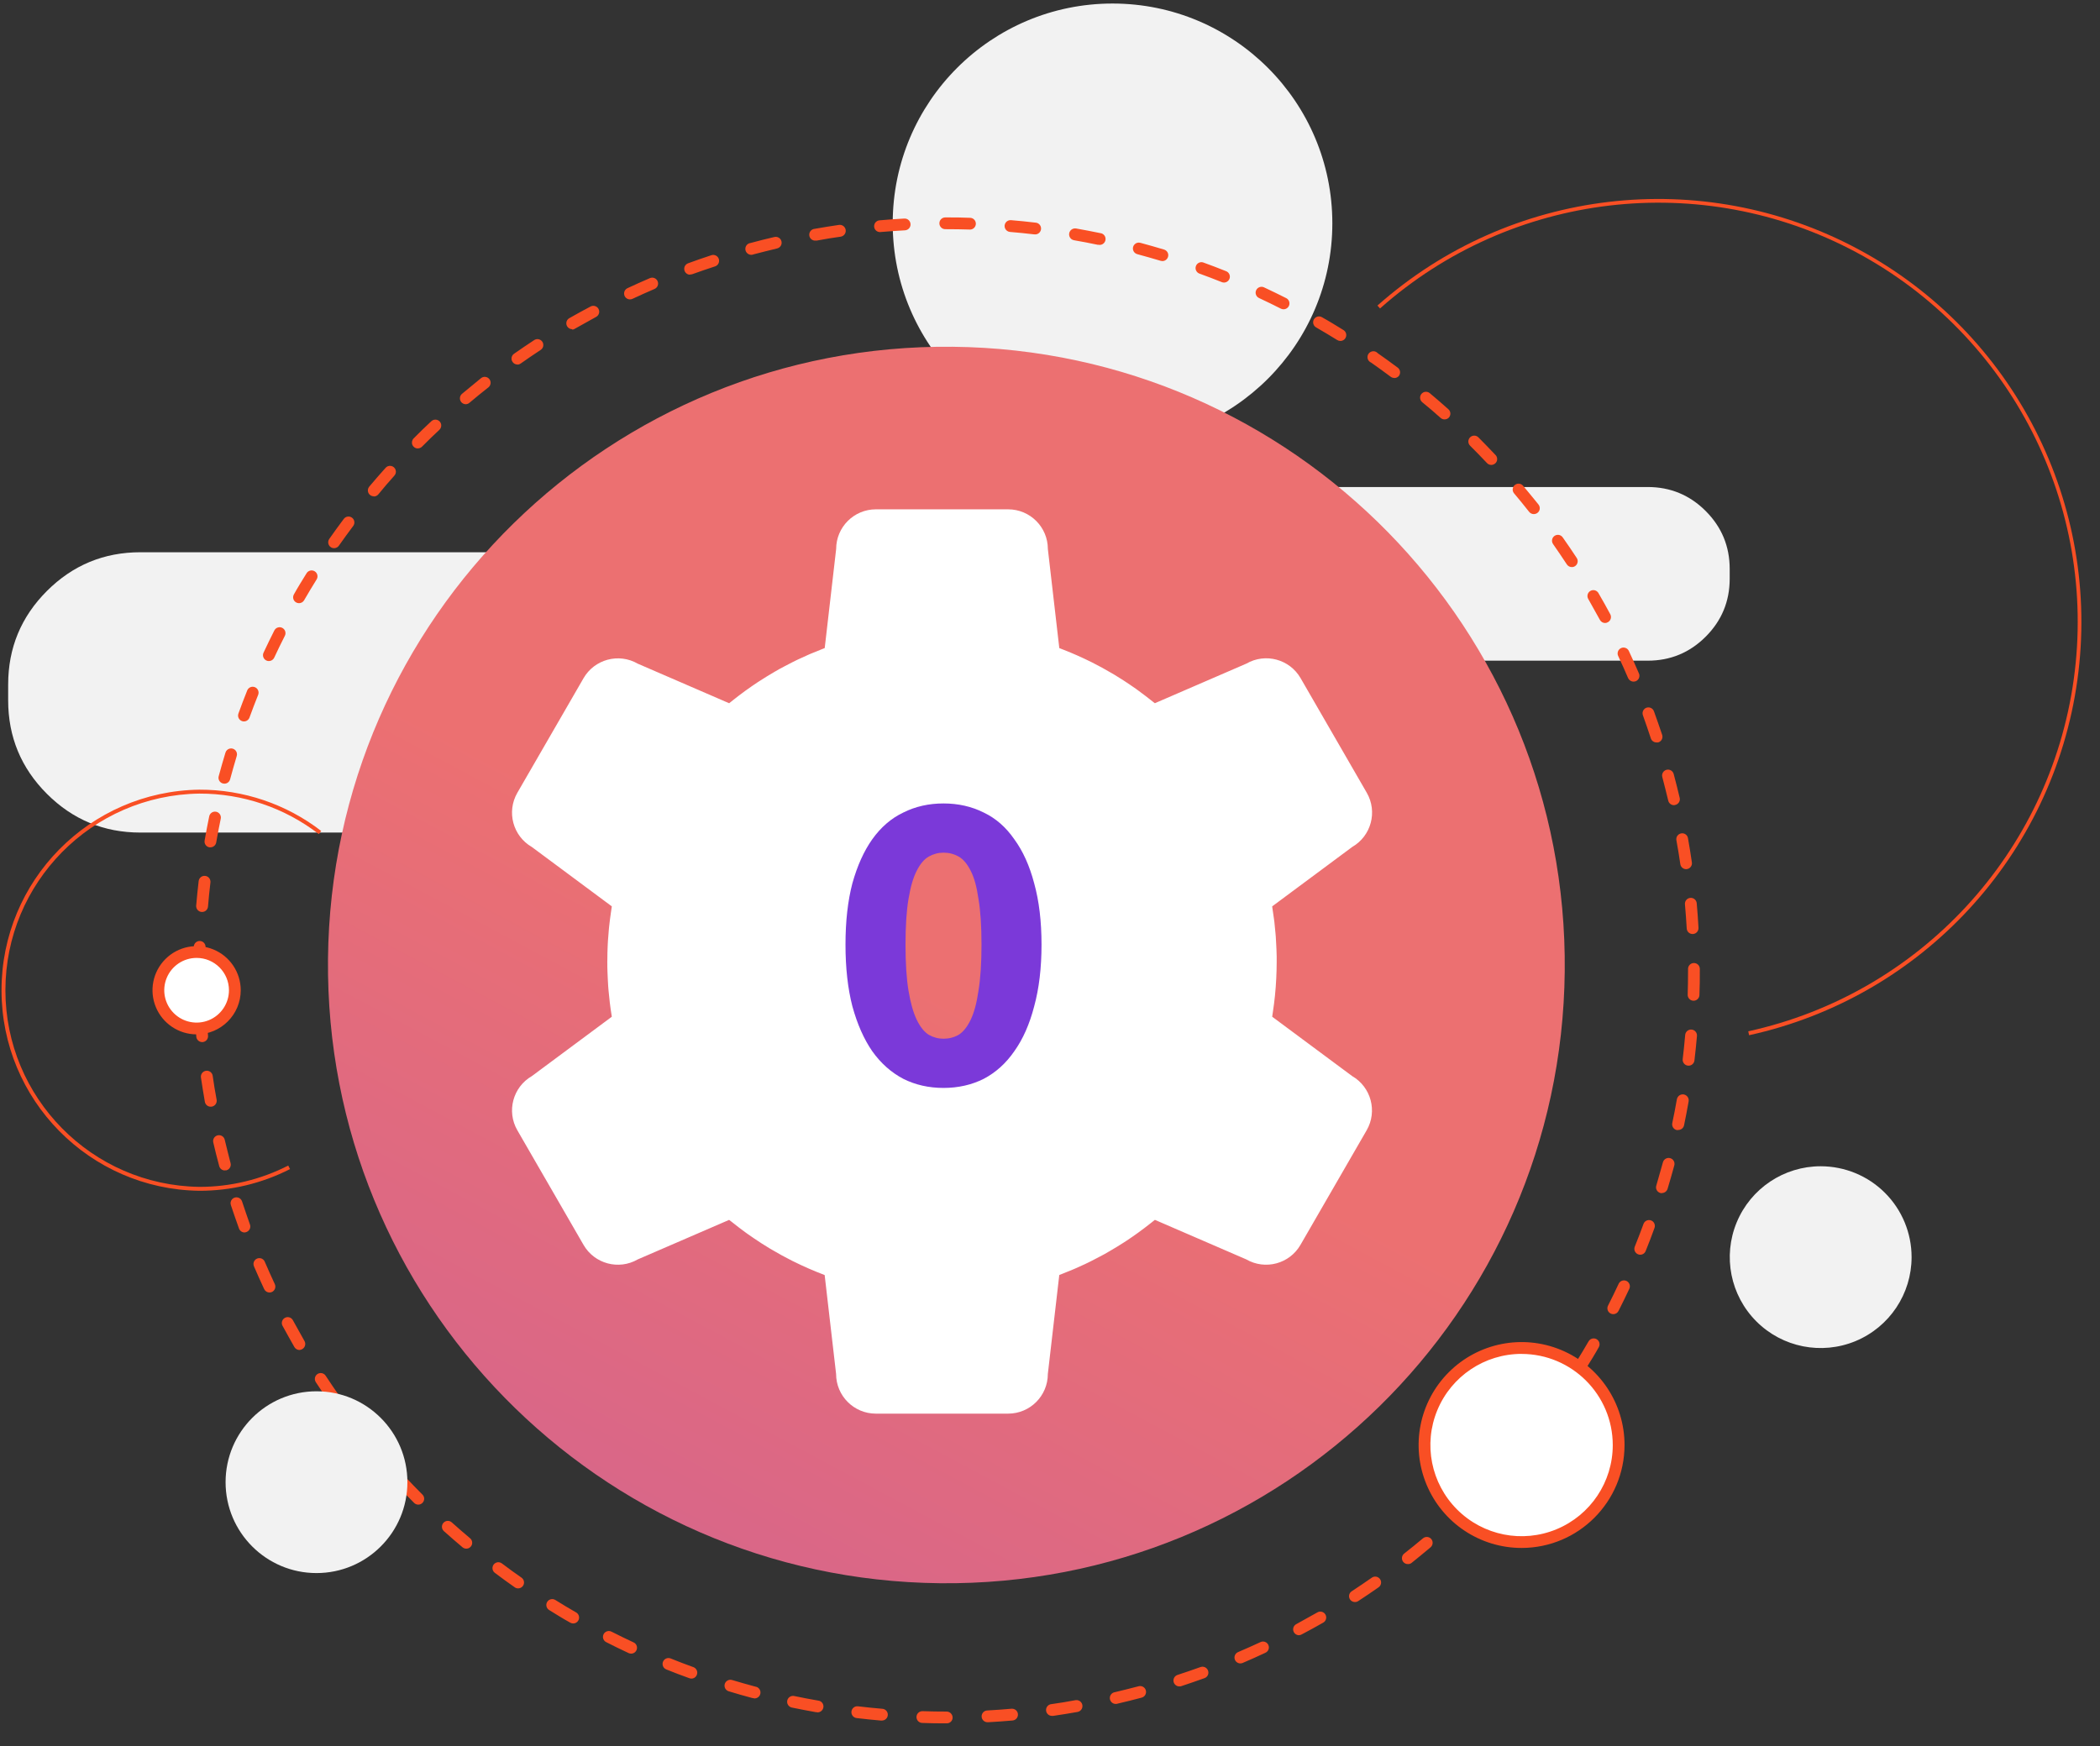 <svg width="107" height="89" viewBox="0 0 107 89" fill="none" xmlns="http://www.w3.org/2000/svg">
<rect x="0" y="0" width="107" height="89" fill="#333333" stroke="none"/>
<g clip-path="url(#clip0)">
<path fill-rule="evenodd" clip-rule="evenodd" d="M67.886 11.38C67.886 17.566 62.872 22.58 56.686 22.58C50.5 22.58 45.486 17.566 45.486 11.38C45.486 5.194 50.5 0.18 56.686 0.18C62.872 0.18 67.886 5.194 67.886 11.38Z" fill="#F2F2F2"/>
<path fill-rule="evenodd" clip-rule="evenodd" d="M51.464 29.245V28.996C51.464 27.843 51.872 26.858 52.687 26.043C53.502 25.228 54.487 24.82 55.64 24.82H83.956C85.109 24.82 86.094 25.228 86.909 26.043C87.724 26.858 88.132 27.843 88.132 28.996V29.494C88.132 30.647 87.724 31.631 86.909 32.447C86.094 33.262 85.109 33.67 83.956 33.67H55.64C54.487 33.67 53.502 33.262 52.687 32.447C51.872 31.631 51.464 30.647 51.464 29.494V29.245Z" fill="#F2F2F2"/>
<path fill-rule="evenodd" clip-rule="evenodd" d="M0.416 35.287V34.884C0.416 33.023 1.074 31.434 2.39 30.118C3.706 28.802 5.295 28.144 7.156 28.144H52.862C54.723 28.144 56.312 28.802 57.628 30.118C58.944 31.434 59.602 33.023 59.602 34.884V35.69C59.602 37.551 58.944 39.14 57.628 40.456C56.312 41.772 54.723 42.43 52.862 42.43H7.156C5.295 42.43 3.706 41.772 2.39 40.456C1.074 39.14 0.416 37.551 0.416 35.69V35.287Z" fill="#F2F2F2"/>
<path fill-rule="evenodd" clip-rule="evenodd" d="M47.9 80.686C30.499 80.51 16.536 66.261 16.712 48.86C16.888 31.459 31.137 17.495 48.538 17.672C65.939 17.848 79.903 32.097 79.727 49.498C79.551 66.899 65.302 80.863 47.9 80.686Z" fill="url(#paint0_linear)"/>
<path fill-rule="evenodd" clip-rule="evenodd" d="M48.248 87.826H48.228C47.814 87.826 47.4 87.826 46.992 87.806C46.826 87.803 46.694 87.667 46.697 87.501C46.7 87.335 46.836 87.203 47.002 87.206H47.012C47.412 87.22 47.822 87.226 48.228 87.226C48.396 87.225 48.534 87.358 48.538 87.526C48.54 87.604 48.511 87.68 48.456 87.737C48.402 87.793 48.327 87.825 48.248 87.826ZM50.324 87.77C50.158 87.774 50.02 87.644 50.016 87.478C50.012 87.312 50.142 87.174 50.308 87.17C50.708 87.148 51.128 87.118 51.54 87.082C51.706 87.068 51.852 87.19 51.866 87.356C51.88 87.522 51.758 87.668 51.592 87.682C51.174 87.718 50.752 87.748 50.34 87.77H50.324ZM44.924 87.686H44.898C44.48 87.65 44.06 87.608 43.648 87.558C43.482 87.539 43.364 87.389 43.383 87.223C43.402 87.057 43.552 86.939 43.718 86.958C44.118 87.006 44.538 87.05 44.948 87.084C45.114 87.091 45.243 87.23 45.236 87.396C45.229 87.562 45.09 87.691 44.924 87.684L44.924 87.686ZM53.62 87.446C53.454 87.457 53.311 87.333 53.299 87.167C53.288 87.001 53.412 86.858 53.578 86.846C53.978 86.79 54.396 86.724 54.798 86.646C54.905 86.627 55.014 86.667 55.084 86.751C55.154 86.834 55.173 86.949 55.136 87.051C55.099 87.153 55.009 87.227 54.902 87.246C54.502 87.318 54.076 87.384 53.662 87.446H53.62ZM41.63 87.258H41.578C41.168 87.186 40.754 87.106 40.346 87.022C40.184 86.987 40.08 86.829 40.112 86.666C40.129 86.588 40.175 86.52 40.242 86.476C40.309 86.433 40.39 86.417 40.468 86.434C40.868 86.518 41.278 86.596 41.682 86.666C41.848 86.68 41.971 86.826 41.956 86.992C41.942 87.158 41.796 87.28 41.63 87.266L41.63 87.258ZM56.884 86.836C56.718 86.855 56.569 86.736 56.55 86.57C56.531 86.404 56.651 86.255 56.816 86.236C57.216 86.144 57.616 86.036 58.016 85.936C58.176 85.893 58.341 85.988 58.384 86.148C58.427 86.308 58.332 86.473 58.172 86.516C57.772 86.624 57.358 86.726 56.954 86.82C56.934 86.828 56.913 86.833 56.892 86.836H56.884ZM38.4 86.544C38.374 86.544 38.348 86.54 38.322 86.534C37.922 86.428 37.522 86.312 37.122 86.19C36.968 86.139 36.882 85.974 36.929 85.818C36.977 85.663 37.139 85.573 37.296 85.616C37.696 85.736 38.096 85.85 38.484 85.954C38.65 85.975 38.767 86.126 38.746 86.292C38.725 86.458 38.574 86.575 38.408 86.554L38.4 86.544ZM60.094 85.944C59.946 85.946 59.818 85.838 59.794 85.692C59.771 85.545 59.858 85.403 60 85.358C60.388 85.232 60.782 85.096 61.168 84.958C61.324 84.902 61.496 84.982 61.552 85.138C61.58 85.213 61.577 85.295 61.543 85.367C61.51 85.439 61.449 85.495 61.374 85.522C60.974 85.666 60.574 85.804 60.186 85.932C60.155 85.942 60.123 85.945 60.09 85.942L60.094 85.944ZM35.226 85.544C35.191 85.545 35.157 85.539 35.124 85.526C34.724 85.384 34.324 85.232 33.948 85.078C33.794 85.016 33.719 84.841 33.781 84.687C33.843 84.533 34.018 84.458 34.172 84.52C34.552 84.674 34.94 84.822 35.33 84.962C35.405 84.989 35.466 85.046 35.499 85.118C35.533 85.19 35.536 85.273 35.508 85.348C35.466 85.469 35.35 85.549 35.222 85.546L35.226 85.544ZM63.2 84.772C63.057 84.772 62.934 84.672 62.906 84.532C62.877 84.392 62.951 84.252 63.082 84.196C63.458 84.036 63.836 83.866 64.208 83.694C64.306 83.639 64.426 83.644 64.52 83.706C64.613 83.768 64.664 83.877 64.652 83.989C64.64 84.1 64.567 84.195 64.462 84.236C64.084 84.414 63.7 84.586 63.318 84.748C63.281 84.764 63.241 84.772 63.2 84.772ZM32.156 84.274C32.112 84.273 32.07 84.264 32.03 84.246C31.652 84.07 31.27 83.884 30.898 83.694C30.797 83.648 30.729 83.551 30.722 83.441C30.714 83.33 30.768 83.225 30.862 83.166C30.955 83.107 31.074 83.105 31.17 83.16C31.536 83.346 31.912 83.528 32.284 83.702C32.412 83.761 32.481 83.902 32.45 84.039C32.419 84.177 32.297 84.275 32.156 84.274L32.156 84.274ZM66.188 83.336C66.051 83.336 65.931 83.242 65.898 83.109C65.864 82.976 65.925 82.837 66.046 82.772C66.408 82.572 66.77 82.372 67.124 82.172C67.268 82.089 67.451 82.138 67.534 82.282C67.617 82.425 67.568 82.609 67.424 82.692C67.066 82.892 66.698 83.104 66.33 83.292C66.285 83.32 66.233 83.336 66.18 83.336L66.188 83.336ZM29.206 82.736C29.153 82.736 29.102 82.722 29.056 82.696C28.694 82.496 28.332 82.27 27.978 82.05C27.837 81.962 27.794 81.777 27.882 81.636C27.97 81.495 28.155 81.452 28.296 81.54C28.644 81.756 29 81.972 29.358 82.176C29.501 82.259 29.549 82.443 29.466 82.586C29.412 82.682 29.31 82.74 29.2 82.736H29.206ZM69.04 81.644C68.906 81.646 68.788 81.559 68.749 81.431C68.711 81.303 68.763 81.165 68.876 81.094C69.216 80.87 69.56 80.638 69.898 80.402C70.034 80.307 70.221 80.34 70.316 80.476C70.411 80.612 70.378 80.799 70.242 80.894C69.9 81.134 69.55 81.37 69.204 81.596C69.153 81.63 69.093 81.646 69.032 81.644H69.04ZM26.4 80.948C26.338 80.949 26.278 80.93 26.228 80.894C25.886 80.656 25.544 80.406 25.212 80.156C25.126 80.092 25.081 79.986 25.094 79.88C25.106 79.773 25.175 79.681 25.274 79.639C25.373 79.597 25.486 79.611 25.572 79.676C25.9 79.924 26.236 80.168 26.572 80.402C26.68 80.477 26.726 80.613 26.687 80.738C26.647 80.863 26.531 80.948 26.4 80.948L26.4 80.948ZM71.732 79.71C71.64 79.711 71.553 79.669 71.496 79.596C71.394 79.465 71.417 79.277 71.546 79.174C71.866 78.924 72.188 78.662 72.504 78.396C72.586 78.327 72.699 78.307 72.8 78.344C72.901 78.38 72.974 78.468 72.993 78.574C73.011 78.679 72.972 78.787 72.89 78.856C72.57 79.126 72.242 79.392 71.916 79.656C71.862 79.695 71.795 79.714 71.728 79.71H71.732ZM23.766 78.924C23.693 78.926 23.622 78.901 23.566 78.854C23.248 78.588 22.93 78.31 22.618 78.032C22.494 77.921 22.484 77.732 22.594 77.608C22.704 77.484 22.894 77.474 23.018 77.584C23.326 77.86 23.64 78.132 23.952 78.394C24.05 78.476 24.085 78.611 24.04 78.73C23.995 78.849 23.88 78.927 23.752 78.924H23.766ZM74.25 77.548C74.167 77.549 74.088 77.515 74.032 77.454C73.977 77.396 73.948 77.319 73.95 77.239C73.953 77.159 73.987 77.084 74.046 77.03C74.346 76.748 74.646 76.458 74.934 76.17C75.052 76.06 75.236 76.063 75.351 76.177C75.465 76.291 75.468 76.476 75.358 76.594C75.066 76.888 74.758 77.182 74.456 77.468C74.399 77.521 74.324 77.549 74.246 77.548L74.25 77.548ZM21.312 76.68C21.232 76.68 21.156 76.649 21.1 76.592C20.806 76.298 20.512 75.992 20.228 75.692C20.114 75.571 20.12 75.381 20.241 75.267C20.362 75.153 20.552 75.159 20.666 75.28C20.946 75.58 21.234 75.88 21.524 76.168C21.581 76.224 21.613 76.3 21.613 76.38C21.613 76.46 21.581 76.536 21.524 76.592C21.468 76.649 21.392 76.681 21.312 76.68ZM76.57 75.176C76.452 75.176 76.344 75.107 76.296 74.999C76.248 74.891 76.267 74.764 76.346 74.676C76.62 74.37 76.894 74.056 77.158 73.742C77.225 73.653 77.335 73.608 77.445 73.625C77.555 73.643 77.647 73.719 77.683 73.825C77.718 73.93 77.693 74.047 77.616 74.128C77.348 74.446 77.072 74.766 76.794 75.076C76.737 75.139 76.656 75.176 76.57 75.176V75.176ZM19.068 74.234C18.979 74.234 18.895 74.195 18.838 74.126C18.572 73.81 18.306 73.482 18.048 73.154C17.976 73.07 17.955 72.954 17.994 72.851C18.033 72.748 18.126 72.674 18.235 72.66C18.345 72.646 18.453 72.692 18.518 72.782C18.774 73.106 19.036 73.43 19.298 73.74C19.405 73.867 19.389 74.056 19.262 74.164C19.207 74.209 19.139 74.234 19.068 74.234H19.068ZM78.68 72.61C78.567 72.61 78.463 72.546 78.412 72.444C78.361 72.343 78.372 72.221 78.44 72.13C78.686 71.802 78.93 71.466 79.166 71.13C79.262 70.994 79.449 70.962 79.585 71.057C79.721 71.153 79.754 71.34 79.658 71.476C79.418 71.818 79.17 72.16 78.92 72.492C78.863 72.566 78.774 72.61 78.68 72.61L78.68 72.61ZM17.046 71.61C16.948 71.61 16.857 71.563 16.8 71.484C16.562 71.142 16.324 70.794 16.096 70.446C16.033 70.356 16.024 70.239 16.072 70.141C16.121 70.043 16.219 69.979 16.328 69.974C16.438 69.969 16.541 70.024 16.598 70.118C16.822 70.46 17.056 70.804 17.29 71.138C17.336 71.203 17.355 71.283 17.341 71.362C17.328 71.441 17.284 71.51 17.218 71.556C17.167 71.588 17.107 71.604 17.046 71.6L17.046 71.61ZM80.56 69.876C80.504 69.876 80.448 69.861 80.4 69.832C80.261 69.743 80.218 69.559 80.304 69.418C80.524 69.068 80.738 68.712 80.942 68.358C80.996 68.265 81.095 68.208 81.202 68.208C81.309 68.208 81.408 68.265 81.462 68.358C81.516 68.451 81.516 68.565 81.462 68.658C81.262 69.018 81.036 69.38 80.814 69.736C80.757 69.82 80.662 69.87 80.56 69.868V69.876ZM15.26 68.8C15.153 68.8 15.054 68.743 15 68.65C14.8 68.29 14.586 67.922 14.39 67.556C14.319 67.411 14.376 67.237 14.518 67.16C14.659 67.084 14.836 67.133 14.918 67.272C15.118 67.634 15.318 67.996 15.518 68.35C15.593 68.491 15.545 68.667 15.408 68.75C15.364 68.779 15.313 68.796 15.26 68.8ZM82.2 66.974C82.153 66.973 82.106 66.962 82.064 66.94C81.917 66.866 81.858 66.687 81.932 66.54C82.118 66.172 82.302 65.796 82.474 65.426C82.544 65.276 82.723 65.211 82.873 65.281C83.023 65.351 83.088 65.53 83.018 65.68C82.842 66.056 82.656 66.436 82.466 66.812C82.415 66.912 82.312 66.974 82.2 66.974L82.2 66.974ZM13.732 65.87C13.615 65.87 13.509 65.802 13.46 65.696C13.284 65.32 13.112 64.936 12.948 64.554C12.897 64.454 12.905 64.334 12.97 64.243C13.035 64.151 13.146 64.104 13.257 64.119C13.368 64.135 13.461 64.212 13.498 64.318C13.66 64.694 13.83 65.072 14.002 65.442C14.072 65.592 14.008 65.771 13.858 65.842C13.816 65.861 13.771 65.87 13.726 65.87H13.732ZM83.574 63.944C83.536 63.944 83.498 63.937 83.462 63.922C83.309 63.86 83.234 63.685 83.296 63.532C83.45 63.152 83.598 62.762 83.74 62.376C83.795 62.221 83.966 62.14 84.121 62.195C84.276 62.25 84.357 62.421 84.302 62.576C84.16 62.976 84.008 63.364 83.852 63.752C83.808 63.87 83.694 63.947 83.568 63.944H83.574ZM12.46 62.81C12.333 62.809 12.221 62.729 12.178 62.61C12.036 62.21 11.896 61.82 11.766 61.422C11.728 61.319 11.749 61.203 11.822 61.121C11.894 61.038 12.006 61.002 12.113 61.026C12.22 61.05 12.306 61.13 12.336 61.236C12.464 61.626 12.602 62.02 12.736 62.404C12.792 62.56 12.712 62.731 12.556 62.788C12.524 62.801 12.489 62.809 12.454 62.81H12.46ZM84.678 60.81C84.649 60.81 84.62 60.805 84.592 60.796C84.516 60.773 84.451 60.721 84.414 60.651C84.376 60.58 84.368 60.498 84.392 60.422C84.51 60.022 84.624 59.622 84.73 59.234C84.773 59.074 84.938 58.979 85.098 59.022C85.258 59.065 85.353 59.23 85.31 59.39C85.202 59.79 85.086 60.19 84.966 60.59C84.925 60.717 84.806 60.803 84.672 60.8L84.678 60.81ZM11.458 59.65C11.323 59.65 11.204 59.559 11.17 59.428C11.06 59.028 10.958 58.614 10.864 58.21C10.833 58.051 10.933 57.897 11.09 57.86C11.248 57.823 11.406 57.918 11.448 58.074C11.542 58.474 11.648 58.874 11.748 59.274C11.769 59.351 11.758 59.433 11.718 59.502C11.679 59.571 11.613 59.621 11.536 59.642C11.508 59.646 11.48 59.647 11.452 59.644L11.458 59.65ZM85.5 57.592H85.438C85.36 57.576 85.292 57.529 85.248 57.462C85.205 57.395 85.19 57.314 85.206 57.236C85.29 56.836 85.37 56.436 85.44 56.024C85.459 55.917 85.533 55.828 85.635 55.79C85.737 55.752 85.852 55.772 85.935 55.842C86.019 55.912 86.059 56.021 86.04 56.128C85.968 56.538 85.89 56.952 85.804 57.36C85.769 57.5 85.638 57.595 85.494 57.586L85.5 57.592ZM10.734 56.4C10.588 56.4 10.463 56.295 10.438 56.152C10.366 55.738 10.3 55.32 10.238 54.912C10.215 54.746 10.33 54.593 10.496 54.57C10.662 54.547 10.815 54.662 10.838 54.828C10.894 55.228 10.96 55.64 11.038 56.048C11.066 56.211 10.957 56.367 10.794 56.396L10.734 56.4ZM86.032 54.308H86C85.921 54.298 85.849 54.258 85.8 54.195C85.751 54.133 85.728 54.053 85.738 53.974C85.786 53.574 85.828 53.156 85.864 52.744C85.878 52.578 86.024 52.456 86.19 52.47C86.356 52.484 86.478 52.63 86.464 52.796C86.428 53.214 86.384 53.634 86.336 54.046C86.317 54.199 86.186 54.312 86.032 54.31V54.308ZM10.302 53.108C10.146 53.108 10.016 52.989 10.002 52.834C9.966 52.418 9.936 51.996 9.914 51.582C9.905 51.416 10.032 51.275 10.198 51.266C10.364 51.257 10.505 51.384 10.514 51.55C10.536 51.95 10.564 52.372 10.6 52.782C10.614 52.947 10.493 53.092 10.328 53.108H10.302ZM86.282 51C86.203 50.998 86.127 50.964 86.073 50.906C86.019 50.849 85.989 50.771 85.992 50.692C86.004 50.292 86.01 49.868 86.01 49.456V49.378C86.01 49.212 86.144 49.078 86.31 49.078C86.476 49.078 86.61 49.212 86.61 49.378V49.454C86.61 49.874 86.61 50.296 86.59 50.71C86.588 50.789 86.554 50.865 86.496 50.919C86.439 50.974 86.362 51.003 86.282 51ZM10.156 49.8C9.99 49.8 9.856 49.666 9.856 49.5V49.462C9.856 49.062 9.856 48.648 9.874 48.246C9.879 48.08 10.017 47.95 10.183 47.955C10.349 47.96 10.479 48.098 10.474 48.264C10.462 48.664 10.456 49.064 10.456 49.464V49.502C10.455 49.667 10.321 49.8 10.156 49.8H10.156ZM86.24 47.6C86.081 47.6 85.95 47.475 85.942 47.316C85.918 46.916 85.89 46.494 85.852 46.084C85.838 45.918 85.96 45.772 86.126 45.758C86.292 45.744 86.438 45.866 86.452 46.032C86.49 46.446 86.52 46.868 86.542 47.284C86.551 47.449 86.425 47.59 86.26 47.6L86.24 47.6ZM10.296 46.476H10.27C10.191 46.469 10.117 46.431 10.066 46.371C10.015 46.31 9.99 46.231 9.996 46.152C10.032 45.736 10.074 45.314 10.122 44.902C10.142 44.736 10.293 44.618 10.458 44.638C10.624 44.658 10.742 44.808 10.722 44.974C10.674 45.374 10.632 45.792 10.598 46.202C10.585 46.358 10.453 46.478 10.296 46.476H10.296ZM85.912 44.296C85.763 44.295 85.637 44.185 85.616 44.038C85.558 43.638 85.492 43.224 85.416 42.818C85.388 42.655 85.497 42.5 85.66 42.472C85.738 42.457 85.819 42.475 85.884 42.52C85.949 42.566 85.993 42.636 86.006 42.714C86.08 43.126 86.146 43.544 86.206 43.954C86.229 44.117 86.115 44.268 85.952 44.292C85.939 44.295 85.925 44.296 85.912 44.296V44.296ZM10.722 43.182H10.67C10.591 43.169 10.521 43.124 10.475 43.059C10.429 42.994 10.412 42.913 10.426 42.834C10.496 42.424 10.576 42.01 10.66 41.602C10.694 41.44 10.853 41.335 11.015 41.369C11.177 41.403 11.282 41.562 11.248 41.724C11.164 42.124 11.086 42.534 11.016 42.938C10.989 43.079 10.866 43.182 10.722 43.182H10.722ZM85.298 41.034C85.156 41.036 85.031 40.939 85 40.8C84.906 40.4 84.8 40 84.698 39.6C84.655 39.44 84.75 39.275 84.91 39.232C85.07 39.189 85.235 39.284 85.278 39.444C85.386 39.844 85.488 40.256 85.584 40.66C85.603 40.738 85.59 40.82 85.547 40.888C85.505 40.956 85.438 41.004 85.36 41.022C85.34 41.028 85.319 41.032 85.298 41.034ZM11.432 39.938C11.406 39.938 11.381 39.935 11.356 39.928C11.196 39.886 11.1 39.722 11.142 39.562C11.25 39.162 11.364 38.762 11.486 38.362C11.515 38.257 11.599 38.175 11.705 38.15C11.811 38.124 11.922 38.158 11.996 38.238C12.07 38.318 12.095 38.432 12.06 38.536C11.94 38.936 11.828 39.336 11.722 39.724C11.684 39.852 11.566 39.94 11.432 39.938ZM84.4 37.836C84.272 37.836 84.159 37.756 84.116 37.636C83.988 37.236 83.85 36.854 83.716 36.47C83.671 36.367 83.687 36.248 83.758 36.16C83.829 36.073 83.942 36.033 84.052 36.056C84.162 36.079 84.25 36.161 84.28 36.27C84.422 36.67 84.562 37.058 84.692 37.454C84.717 37.531 84.71 37.614 84.672 37.686C84.635 37.758 84.57 37.811 84.492 37.834C84.462 37.839 84.431 37.84 84.4 37.836H84.4ZM12.43 36.766C12.395 36.766 12.361 36.76 12.328 36.748C12.172 36.691 12.092 36.52 12.148 36.364C12.292 35.964 12.442 35.574 12.596 35.188C12.657 35.034 12.832 34.959 12.986 35.02C13.14 35.081 13.215 35.256 13.154 35.41C13.002 35.792 12.852 36.18 12.712 36.568C12.669 36.687 12.555 36.767 12.428 36.766L12.43 36.766ZM83.23 34.736C83.11 34.736 83.002 34.664 82.954 34.554C82.794 34.178 82.624 33.8 82.45 33.43C82.379 33.28 82.444 33.101 82.594 33.03C82.744 32.959 82.923 33.024 82.994 33.174C83.17 33.552 83.342 33.936 83.506 34.316C83.54 34.39 83.542 34.474 83.512 34.55C83.483 34.625 83.423 34.685 83.348 34.716C83.309 34.732 83.266 34.739 83.224 34.736L83.23 34.736ZM13.7 33.69C13.656 33.691 13.613 33.681 13.574 33.662C13.501 33.629 13.445 33.567 13.418 33.492C13.39 33.417 13.394 33.334 13.428 33.262C13.604 32.886 13.788 32.506 13.978 32.13C14.053 31.982 14.234 31.923 14.382 31.998C14.53 32.073 14.589 32.254 14.514 32.402C14.326 32.77 14.144 33.146 13.972 33.516C13.923 33.622 13.817 33.69 13.7 33.69ZM81.784 31.75C81.674 31.75 81.572 31.689 81.52 31.592C81.32 31.232 81.12 30.87 80.92 30.516C80.844 30.374 80.894 30.196 81.034 30.115C81.173 30.034 81.352 30.078 81.438 30.214C81.648 30.574 81.854 30.942 82.05 31.308C82.124 31.452 82.07 31.63 81.928 31.708C81.885 31.735 81.835 31.749 81.784 31.75L81.784 31.75ZM15.236 30.74C15.183 30.741 15.131 30.727 15.086 30.7C15.017 30.661 14.966 30.595 14.945 30.518C14.925 30.441 14.936 30.359 14.976 30.29C15.176 29.93 15.402 29.568 15.622 29.212C15.71 29.071 15.895 29.028 16.036 29.116C16.177 29.204 16.22 29.389 16.132 29.53C15.914 29.88 15.7 30.236 15.496 30.59C15.443 30.683 15.343 30.74 15.236 30.74H15.236ZM80.088 28.9C79.987 28.901 79.892 28.85 79.836 28.766C79.612 28.424 79.378 28.08 79.144 27.744C79.074 27.657 79.058 27.538 79.103 27.435C79.148 27.333 79.246 27.264 79.358 27.256C79.469 27.249 79.576 27.304 79.634 27.4C79.874 27.74 80.11 28.088 80.338 28.436C80.382 28.503 80.398 28.584 80.381 28.662C80.365 28.74 80.319 28.808 80.252 28.852C80.204 28.884 80.146 28.901 80.088 28.9V28.9ZM17.022 27.938C16.91 27.938 16.808 27.876 16.756 27.777C16.704 27.677 16.712 27.558 16.776 27.466C17.016 27.124 17.264 26.782 17.514 26.448C17.611 26.314 17.799 26.284 17.933 26.381C18.067 26.478 18.097 26.666 18 26.8C17.754 27.128 17.51 27.464 17.274 27.8C17.219 27.886 17.124 27.938 17.022 27.938H17.022ZM78.15 26.2C78.058 26.2 77.971 26.158 77.914 26.086C77.662 25.766 77.398 25.442 77.134 25.128C77.039 25.001 77.06 24.821 77.181 24.719C77.303 24.617 77.483 24.627 77.592 24.742C77.862 25.062 78.128 25.388 78.392 25.714C78.463 25.804 78.477 25.927 78.427 26.031C78.376 26.134 78.271 26.2 78.156 26.2H78.15ZM19.044 25.294C18.927 25.294 18.82 25.227 18.771 25.121C18.721 25.014 18.738 24.889 18.814 24.8C19.084 24.48 19.36 24.16 19.638 23.852C19.708 23.765 19.819 23.724 19.928 23.745C20.038 23.766 20.126 23.845 20.159 23.952C20.192 24.058 20.163 24.173 20.084 24.252C19.812 24.556 19.538 24.87 19.284 25.186C19.227 25.26 19.138 25.303 19.044 25.302L19.044 25.294ZM75.984 23.694C75.902 23.694 75.823 23.66 75.766 23.6C75.482 23.298 75.192 23 74.904 22.714C74.787 22.597 74.786 22.407 74.903 22.289C75.02 22.171 75.211 22.171 75.328 22.288C75.62 22.58 75.914 22.888 76.202 23.19C76.285 23.276 76.308 23.404 76.26 23.514C76.213 23.624 76.104 23.695 75.984 23.694H75.984ZM21.288 22.854C21.167 22.854 21.058 22.781 21.011 22.669C20.965 22.557 20.991 22.428 21.076 22.342C21.372 22.044 21.676 21.742 21.976 21.468C22.054 21.393 22.166 21.366 22.27 21.397C22.373 21.428 22.452 21.512 22.476 21.618C22.5 21.723 22.466 21.833 22.386 21.906C22.09 22.184 21.786 22.474 21.5 22.766C21.443 22.821 21.367 22.852 21.288 22.852L21.288 22.854ZM73.6 21.374C73.526 21.374 73.455 21.346 73.4 21.296C73.096 21.024 72.782 20.752 72.464 20.496C72.337 20.389 72.321 20.2 72.427 20.073C72.534 19.946 72.723 19.929 72.85 20.036C73.172 20.304 73.492 20.582 73.8 20.858C73.86 20.911 73.896 20.986 73.9 21.065C73.904 21.145 73.876 21.223 73.822 21.282C73.764 21.343 73.684 21.376 73.6 21.374ZM23.734 20.6C23.645 20.601 23.561 20.562 23.504 20.494C23.398 20.367 23.414 20.177 23.54 20.07C23.858 19.804 24.184 19.536 24.512 19.27C24.642 19.167 24.831 19.19 24.934 19.32C25.037 19.45 25.014 19.639 24.884 19.742C24.56 19.996 24.238 20.258 23.926 20.522C23.874 20.57 23.805 20.598 23.734 20.6ZM71.038 19.26C70.973 19.261 70.91 19.239 70.858 19.2C70.528 18.954 70.192 18.71 69.858 18.476C69.745 18.427 69.674 18.315 69.677 18.192C69.68 18.07 69.758 17.961 69.874 17.919C69.989 17.877 70.118 17.909 70.2 18C70.54 18.238 70.882 18.486 71.218 18.736C71.351 18.835 71.377 19.023 71.278 19.156C71.22 19.228 71.131 19.269 71.038 19.266V19.26ZM26.364 18.576C26.266 18.577 26.174 18.529 26.118 18.448C26.072 18.383 26.053 18.302 26.067 18.224C26.08 18.145 26.125 18.076 26.19 18.03C26.528 17.792 26.878 17.556 27.228 17.326C27.366 17.242 27.546 17.283 27.635 17.418C27.723 17.554 27.689 17.735 27.556 17.828C27.212 18.054 26.868 18.288 26.536 18.522C26.486 18.559 26.426 18.579 26.364 18.582V18.576ZM68.294 17.376C68.238 17.375 68.184 17.359 68.136 17.33C67.788 17.114 67.43 16.9 67.074 16.694C66.974 16.645 66.909 16.543 66.906 16.431C66.904 16.319 66.964 16.215 67.063 16.161C67.161 16.108 67.281 16.113 67.374 16.176C67.736 16.376 68.098 16.602 68.452 16.82C68.567 16.89 68.621 17.028 68.584 17.158C68.547 17.288 68.429 17.377 68.294 17.376H68.294ZM29.158 16.776C29.022 16.777 28.902 16.686 28.866 16.555C28.831 16.423 28.888 16.284 29.006 16.216C29.364 16.016 29.732 15.804 30.1 15.616C30.245 15.545 30.42 15.601 30.496 15.743C30.572 15.885 30.523 16.062 30.384 16.144C30.022 16.344 29.66 16.544 29.308 16.744C29.264 16.776 29.212 16.795 29.158 16.8V16.776ZM65.4 15.762C65.353 15.762 65.306 15.751 65.264 15.73C64.898 15.544 64.522 15.362 64.15 15.188C64 15.118 63.935 14.939 64.005 14.789C64.075 14.639 64.254 14.574 64.404 14.644C64.782 14.82 65.162 15.006 65.536 15.194C65.66 15.257 65.725 15.396 65.693 15.532C65.661 15.667 65.539 15.762 65.4 15.762V15.762ZM32.098 15.258C31.958 15.258 31.836 15.16 31.806 15.023C31.776 14.885 31.845 14.745 31.972 14.686C32.348 14.51 32.734 14.338 33.114 14.174C33.267 14.109 33.443 14.18 33.508 14.332C33.573 14.484 33.503 14.661 33.35 14.726C32.976 14.886 32.598 15.056 32.226 15.23C32.185 15.249 32.14 15.259 32.094 15.258H32.098ZM62.364 14.4C62.326 14.399 62.289 14.392 62.254 14.378C61.872 14.226 61.482 14.076 61.096 13.936C60.952 13.873 60.881 13.709 60.934 13.561C60.986 13.413 61.145 13.33 61.296 13.372C61.696 13.514 62.084 13.666 62.472 13.82C62.608 13.872 62.687 14.014 62.659 14.157C62.632 14.3 62.505 14.402 62.36 14.4H62.364ZM35.164 14C35.018 14.001 34.893 13.896 34.867 13.753C34.842 13.609 34.923 13.468 35.06 13.418C35.45 13.274 35.848 13.136 36.246 13.006C36.404 12.954 36.573 13.04 36.625 13.197C36.677 13.354 36.592 13.524 36.434 13.576C36.034 13.704 35.65 13.84 35.266 13.976C35.23 13.986 35.192 13.99 35.154 13.986L35.164 14ZM59.232 13.306C59.203 13.306 59.174 13.302 59.146 13.294C58.746 13.174 58.346 13.062 57.958 12.956C57.851 12.932 57.765 12.851 57.735 12.746C57.705 12.64 57.734 12.527 57.813 12.45C57.891 12.372 58.005 12.344 58.11 12.376C58.51 12.484 58.91 12.598 59.31 12.718C59.454 12.76 59.545 12.901 59.523 13.049C59.501 13.197 59.374 13.307 59.224 13.306H59.232ZM38.318 12.984C38.153 13.005 38.001 12.889 37.979 12.723C37.958 12.557 38.074 12.405 38.24 12.384C38.64 12.274 39.054 12.172 39.458 12.078C39.562 12.053 39.672 12.086 39.746 12.164C39.819 12.242 39.845 12.354 39.815 12.456C39.784 12.559 39.7 12.637 39.596 12.662C39.196 12.754 38.796 12.862 38.396 12.962C38.371 12.973 38.345 12.981 38.318 12.984ZM56 12.476H55.938C55.538 12.392 55.138 12.314 54.726 12.244C54.619 12.226 54.529 12.152 54.492 12.05C54.454 11.948 54.473 11.833 54.543 11.75C54.612 11.666 54.721 11.626 54.828 11.644C55.228 11.716 55.652 11.794 56.06 11.88C56.226 11.896 56.347 12.044 56.33 12.21C56.313 12.376 56.166 12.496 56 12.48L56 12.476ZM41.56 12.262C41.394 12.276 41.248 12.154 41.234 11.988C41.22 11.822 41.342 11.676 41.508 11.662C41.922 11.588 42.34 11.522 42.748 11.462C42.914 11.439 43.067 11.554 43.09 11.72C43.113 11.886 42.998 12.039 42.832 12.062C42.432 12.118 42.02 12.184 41.612 12.262C41.595 12.264 41.577 12.264 41.56 12.262ZM52.726 11.944H52.692C52.292 11.896 51.87 11.854 51.462 11.82C51.355 11.811 51.261 11.746 51.215 11.648C51.169 11.551 51.178 11.437 51.24 11.348C51.301 11.26 51.405 11.211 51.512 11.22C51.926 11.254 52.346 11.296 52.762 11.346C52.928 11.356 53.054 11.498 53.044 11.664C53.034 11.83 52.892 11.956 52.726 11.946V11.944ZM44.852 11.828C44.687 11.835 44.546 11.707 44.539 11.541C44.532 11.375 44.66 11.235 44.826 11.228C45.244 11.19 45.664 11.16 46.078 11.138C46.244 11.129 46.385 11.256 46.394 11.422C46.403 11.588 46.276 11.729 46.11 11.738C45.71 11.76 45.29 11.79 44.878 11.824L44.852 11.828ZM49.416 11.698H49.4C49.01 11.686 48.614 11.68 48.222 11.68H48.164C47.998 11.68 47.864 11.546 47.864 11.38C47.864 11.214 47.998 11.08 48.164 11.08H48.222C48.622 11.08 49.022 11.08 49.422 11.1C49.588 11.1 49.722 11.234 49.722 11.4C49.722 11.566 49.588 11.7 49.422 11.7L49.416 11.698Z" fill="#F94F24"/>
<path fill-rule="evenodd" clip-rule="evenodd" d="M11.966 50.466C11.966 51.253 11.492 51.964 10.764 52.265C10.037 52.567 9.199 52.401 8.641 51.844C8.084 51.287 7.917 50.449 8.218 49.721C8.519 48.993 9.229 48.518 10.017 48.518C10.534 48.518 11.03 48.723 11.395 49.088C11.761 49.453 11.966 49.949 11.966 50.466Z" fill="white"/>
<path fill-rule="evenodd" clip-rule="evenodd" d="M10.018 52.714C9.109 52.714 8.289 52.166 7.941 51.326C7.593 50.486 7.786 49.519 8.429 48.876C9.071 48.233 10.038 48.041 10.878 48.389C11.718 48.737 12.266 49.557 12.266 50.466C12.265 51.707 11.259 52.713 10.018 52.714H10.018ZM10.018 48.818C9.351 48.818 8.751 49.219 8.495 49.835C8.24 50.451 8.381 51.16 8.853 51.631C9.324 52.103 10.033 52.244 10.649 51.989C11.264 51.733 11.666 51.133 11.666 50.466C11.666 49.556 10.928 48.818 10.018 48.818Z" fill="#F94F24"/>
<path fill-rule="evenodd" clip-rule="evenodd" d="M20.758 75.536C20.758 78.094 18.684 80.168 16.126 80.168C13.568 80.168 11.494 78.094 11.494 75.536C11.494 72.978 13.568 70.904 16.126 70.904C18.684 70.904 20.758 72.978 20.758 75.536Z" fill="#F2F2F2"/>
<path fill-rule="evenodd" clip-rule="evenodd" d="M97.4 64.066C97.401 65.939 96.273 67.629 94.542 68.347C92.811 69.064 90.819 68.669 89.493 67.344C88.168 66.019 87.772 64.026 88.489 62.295C89.206 60.564 90.895 59.435 92.769 59.436C93.997 59.436 95.175 59.923 96.044 60.792C96.912 61.66 97.4 62.838 97.4 64.066L97.4 64.066Z" fill="#F2F2F2"/>
<path fill-rule="evenodd" clip-rule="evenodd" d="M82.474 73.644C82.473 76.374 80.259 78.587 77.529 78.586C74.799 78.585 72.586 76.372 72.586 73.642C72.586 70.911 74.799 68.698 77.53 68.698C78.841 68.698 80.099 69.219 81.027 70.147C81.954 71.074 82.475 72.332 82.474 73.644Z" fill="white"/>
<path fill-rule="evenodd" clip-rule="evenodd" d="M77.53 78.888C75.408 78.889 73.494 77.611 72.682 75.65C71.869 73.69 72.318 71.433 73.819 69.933C75.319 68.432 77.576 67.983 79.537 68.796C81.497 69.608 82.775 71.522 82.774 73.644C82.771 76.539 80.425 78.885 77.53 78.888H77.53ZM77.53 68.998C75.651 68.997 73.956 70.129 73.236 71.865C72.516 73.601 72.913 75.599 74.242 76.928C75.571 78.258 77.569 78.655 79.305 77.936C81.042 77.218 82.174 75.523 82.174 73.644C82.171 71.081 80.093 69.003 77.53 69L77.53 68.998Z" fill="#F94F24"/>
<path fill-rule="evenodd" clip-rule="evenodd" d="M89.12 52.758L89.078 52.558C97.816 50.642 104.435 43.483 105.662 34.622C106.889 25.76 102.464 17.073 94.575 12.854C86.687 8.636 77.005 9.779 70.316 15.72L70.184 15.572C76.936 9.582 86.705 8.433 94.663 12.691C102.621 16.95 107.085 25.715 105.848 34.655C104.611 43.596 97.936 50.82 89.12 52.758H89.12Z" fill="#F94F24"/>
<path fill-rule="evenodd" clip-rule="evenodd" d="M10.156 60.686C4.567 60.608 0.077 56.055 0.077 50.465C0.077 44.875 4.567 40.322 10.156 40.244C12.402 40.237 14.587 40.977 16.366 42.348L16.246 42.508C14.501 41.163 12.359 40.437 10.156 40.444C4.677 40.521 0.276 44.985 0.276 50.465C0.276 55.945 4.677 60.408 10.156 60.486C11.731 60.489 13.284 60.117 14.686 59.4L14.778 59.58C13.347 60.31 11.763 60.689 10.156 60.686Z" fill="#F94F24"/>
<path fill-rule="evenodd" clip-rule="evenodd" d="M68.894 54.839L64.821 51.815C64.831 51.754 64.838 51.691 64.848 51.629C64.852 51.604 64.855 51.578 64.859 51.553C64.899 51.289 64.933 51.026 64.96 50.763C64.961 50.748 64.963 50.735 64.964 50.721C64.992 50.446 65.013 50.171 65.026 49.895C65.028 49.884 65.028 49.871 65.028 49.859C65.042 49.587 65.049 49.314 65.05 49.041C65.05 49.028 65.05 49.014 65.05 49C65.05 48.985 65.05 48.97 65.05 48.955C65.05 48.895 65.051 48.835 65.05 48.776C65.05 48.765 65.05 48.754 65.05 48.743C65.048 48.624 65.043 48.506 65.039 48.387C65.035 48.314 65.032 48.241 65.028 48.168C65.021 48.023 65.015 47.877 65.004 47.732C65.003 47.718 65.001 47.702 65 47.688C64.996 47.645 64.992 47.602 64.989 47.56C64.983 47.483 64.974 47.406 64.966 47.329C64.964 47.312 64.963 47.295 64.961 47.279C64.96 47.27 64.959 47.259 64.958 47.25C64.954 47.211 64.951 47.172 64.947 47.134C64.941 47.086 64.939 47.038 64.933 46.99C64.93 46.965 64.926 46.94 64.923 46.916C64.92 46.889 64.915 46.861 64.912 46.834C64.887 46.636 64.859 46.439 64.827 46.243C64.825 46.225 64.823 46.208 64.821 46.191L68.899 43.163C69.867 42.604 70.198 41.367 69.64 40.4L66.268 34.56C65.71 33.593 64.472 33.261 63.505 33.82L58.843 35.838C58.817 35.817 58.789 35.798 58.763 35.778C58.751 35.768 58.739 35.758 58.727 35.748C58.667 35.7 58.605 35.653 58.543 35.605C58.477 35.552 58.41 35.5 58.343 35.449C58.288 35.407 58.232 35.367 58.177 35.326C58.152 35.306 58.125 35.287 58.1 35.268C58.054 35.235 58.01 35.2 57.964 35.167C57.939 35.149 57.914 35.131 57.889 35.112C57.826 35.068 57.762 35.024 57.698 34.98C57.682 34.969 57.666 34.957 57.649 34.947C57.621 34.927 57.593 34.908 57.566 34.889C57.472 34.826 57.379 34.763 57.284 34.702C57.273 34.695 57.263 34.688 57.252 34.681C57.097 34.581 56.942 34.483 56.784 34.388C56.744 34.364 56.703 34.341 56.663 34.317C56.324 34.117 55.978 33.927 55.625 33.75C55.618 33.747 55.612 33.744 55.605 33.741C55.147 33.512 54.678 33.304 54.198 33.116C54.184 33.111 54.171 33.106 54.158 33.101C54.096 33.077 54.035 33.051 53.974 33.028L53.391 27.98C53.391 26.863 52.486 25.957 51.368 25.957H44.627C43.51 25.957 42.604 26.863 42.604 27.98L42.021 33.028C41.994 33.038 41.968 33.05 41.94 33.06C41.909 33.072 41.877 33.085 41.845 33.098C41.659 33.17 41.474 33.245 41.291 33.323C41.259 33.337 41.226 33.352 41.193 33.366C41.028 33.438 40.863 33.513 40.7 33.59C40.682 33.598 40.665 33.606 40.648 33.614C40.627 33.625 40.605 33.634 40.584 33.645C40.524 33.673 40.464 33.703 40.405 33.733C40.268 33.801 40.132 33.871 39.998 33.944C39.9 33.996 39.801 34.047 39.704 34.1C39.643 34.135 39.583 34.172 39.522 34.206C39.517 34.209 39.513 34.212 39.508 34.215C39.496 34.221 39.484 34.226 39.473 34.232C39.453 34.244 39.435 34.257 39.416 34.268C39.195 34.396 38.977 34.529 38.763 34.668C38.738 34.683 38.714 34.699 38.689 34.715C38.665 34.731 38.639 34.747 38.614 34.763C38.607 34.768 38.6 34.772 38.593 34.777C38.41 34.898 38.229 35.023 38.05 35.152C38.025 35.17 37.999 35.188 37.974 35.206C37.774 35.352 37.576 35.502 37.382 35.656C37.348 35.683 37.314 35.71 37.281 35.737C37.238 35.772 37.194 35.804 37.152 35.839L32.496 33.823C31.529 33.265 30.291 33.596 29.732 34.564L26.36 40.402C25.801 41.371 26.133 42.608 27.1 43.166L31.174 46.191C31.166 46.239 31.16 46.289 31.152 46.337C31.144 46.393 31.136 46.449 31.128 46.505C31.094 46.737 31.064 46.968 31.039 47.2C31.034 47.246 31.03 47.291 31.025 47.337C31.005 47.544 30.988 47.752 30.975 47.96C30.975 47.976 30.974 47.992 30.973 48.008C30.972 48.026 30.971 48.043 30.97 48.061C30.968 48.107 30.966 48.153 30.963 48.199C30.952 48.435 30.946 48.672 30.946 48.908C30.945 48.941 30.943 48.973 30.943 49.006C30.943 49.042 30.945 49.078 30.945 49.114C30.945 49.141 30.945 49.167 30.945 49.193C30.945 49.222 30.944 49.25 30.945 49.279C30.946 49.376 30.951 49.473 30.954 49.569C30.958 49.694 30.965 49.819 30.971 49.944C30.977 50.049 30.982 50.154 30.989 50.259C30.991 50.273 30.992 50.289 30.992 50.303C30.996 50.355 31.001 50.407 31.005 50.459C31.011 50.525 31.019 50.592 31.025 50.658C31.039 50.809 31.054 50.959 31.072 51.107C31.072 51.109 31.073 51.112 31.073 51.114C31.1 51.336 31.132 51.557 31.168 51.777C31.17 51.789 31.171 51.802 31.173 51.816L27.101 54.84C26.133 55.398 25.802 56.636 26.36 57.603L29.732 63.442C30.29 64.41 31.528 64.741 32.495 64.183L37.15 62.169C37.182 62.195 37.216 62.218 37.248 62.243C37.254 62.248 37.26 62.252 37.266 62.256C37.266 62.257 37.266 62.257 37.266 62.257C37.316 62.298 37.368 62.337 37.419 62.377C37.498 62.44 37.578 62.503 37.659 62.565C37.706 62.6 37.753 62.635 37.8 62.67C37.862 62.716 37.924 62.763 37.987 62.809C37.994 62.814 38 62.819 38.007 62.824C38.037 62.846 38.066 62.867 38.096 62.888C38.168 62.94 38.242 62.989 38.315 63.039C38.321 63.044 38.328 63.048 38.334 63.052C38.363 63.073 38.391 63.093 38.42 63.112C38.676 63.286 38.936 63.454 39.202 63.614C39.249 63.642 39.295 63.669 39.342 63.696C39.675 63.893 40.015 64.079 40.362 64.254C40.374 64.26 40.386 64.265 40.398 64.271C40.923 64.533 41.464 64.771 42.018 64.979L42.601 70.019C42.601 71.136 43.507 72.043 44.624 72.043L51.367 72.043C52.484 72.043 53.39 71.138 53.39 70.019L53.973 64.978C54.002 64.968 54.029 64.956 54.057 64.945C54.086 64.934 54.114 64.922 54.141 64.911C54.329 64.839 54.516 64.763 54.701 64.684C54.737 64.669 54.773 64.652 54.809 64.637C54.974 64.564 55.138 64.491 55.3 64.415C55.315 64.407 55.33 64.399 55.346 64.391C55.347 64.391 55.348 64.39 55.35 64.389C55.367 64.381 55.385 64.374 55.402 64.365C55.466 64.334 55.53 64.303 55.593 64.271C55.727 64.204 55.86 64.135 55.992 64.064C56.093 64.011 56.194 63.959 56.293 63.904C56.344 63.876 56.394 63.845 56.444 63.816C56.461 63.807 56.478 63.796 56.495 63.786C56.504 63.782 56.513 63.778 56.521 63.773C56.536 63.765 56.55 63.755 56.564 63.747C56.794 63.614 57.021 63.475 57.245 63.331C57.261 63.32 57.277 63.309 57.293 63.3C57.328 63.277 57.363 63.255 57.398 63.232C57.586 63.108 57.773 62.978 57.957 62.846C57.976 62.833 57.993 62.82 58.011 62.807C58.219 62.656 58.424 62.501 58.625 62.341C58.652 62.319 58.68 62.298 58.706 62.277C58.752 62.239 58.798 62.204 58.844 62.167L63.5 64.182C64.468 64.741 65.705 64.409 66.263 63.441L69.635 57.602C70.192 56.635 69.861 55.398 68.894 54.839ZM48.036 54.536C45.828 54.536 44.037 51.85 44.037 48.536C44.037 45.223 45.828 42.536 48.036 42.536C50.245 42.536 52.037 45.223 52.037 48.536C52.037 51.85 50.245 54.536 48.036 54.536Z" fill="white"/>
<path d="M48.074 55.444C47.325 55.444 46.644 55.29 46.028 54.982C45.411 54.659 44.883 54.19 44.444 53.574C44.018 52.958 43.681 52.195 43.431 51.286C43.197 50.377 43.08 49.328 43.08 48.14C43.08 46.952 43.197 45.911 43.431 45.016C43.681 44.121 44.018 43.373 44.444 42.772C44.883 42.156 45.411 41.701 46.028 41.408C46.644 41.1 47.325 40.946 48.074 40.946C48.822 40.946 49.504 41.1 50.12 41.408C50.736 41.701 51.256 42.156 51.681 42.772C52.121 43.373 52.459 44.121 52.694 45.016C52.943 45.911 53.068 46.952 53.068 48.14C53.068 49.328 52.943 50.377 52.694 51.286C52.459 52.195 52.121 52.958 51.681 53.574C51.256 54.19 50.736 54.659 50.12 54.982C49.504 55.29 48.822 55.444 48.074 55.444ZM48.074 52.936C48.352 52.936 48.609 52.87 48.843 52.738C49.078 52.591 49.283 52.335 49.459 51.968C49.636 51.601 49.767 51.11 49.855 50.494C49.958 49.878 50.01 49.093 50.01 48.14C50.01 47.187 49.958 46.409 49.855 45.808C49.767 45.192 49.636 44.715 49.459 44.378C49.283 44.026 49.078 43.784 48.843 43.652C48.609 43.52 48.352 43.454 48.074 43.454C47.809 43.454 47.56 43.52 47.325 43.652C47.091 43.784 46.886 44.026 46.709 44.378C46.533 44.715 46.394 45.192 46.291 45.808C46.189 46.409 46.138 47.187 46.138 48.14C46.138 49.093 46.189 49.878 46.291 50.494C46.394 51.11 46.533 51.601 46.709 51.968C46.886 52.335 47.091 52.591 47.325 52.738C47.56 52.87 47.809 52.936 48.074 52.936Z" fill="#7B39D9"/>
</g>
<defs>
<linearGradient id="paint0_linear" x1="-4.055" y1="115.1" x2="34.362" y2="43.276" gradientUnits="userSpaceOnUse">
<stop stop-color="#8033EB"/>
<stop offset="0.53" stop-color="#D4648E"/>
<stop offset="1" stop-color="#EC7071"/>
</linearGradient>
<clipPath id="clip0">
<rect width="106" height="88" fill="white" transform="translate(0.077 0.18)"/>
</clipPath>
</defs>
</svg>
